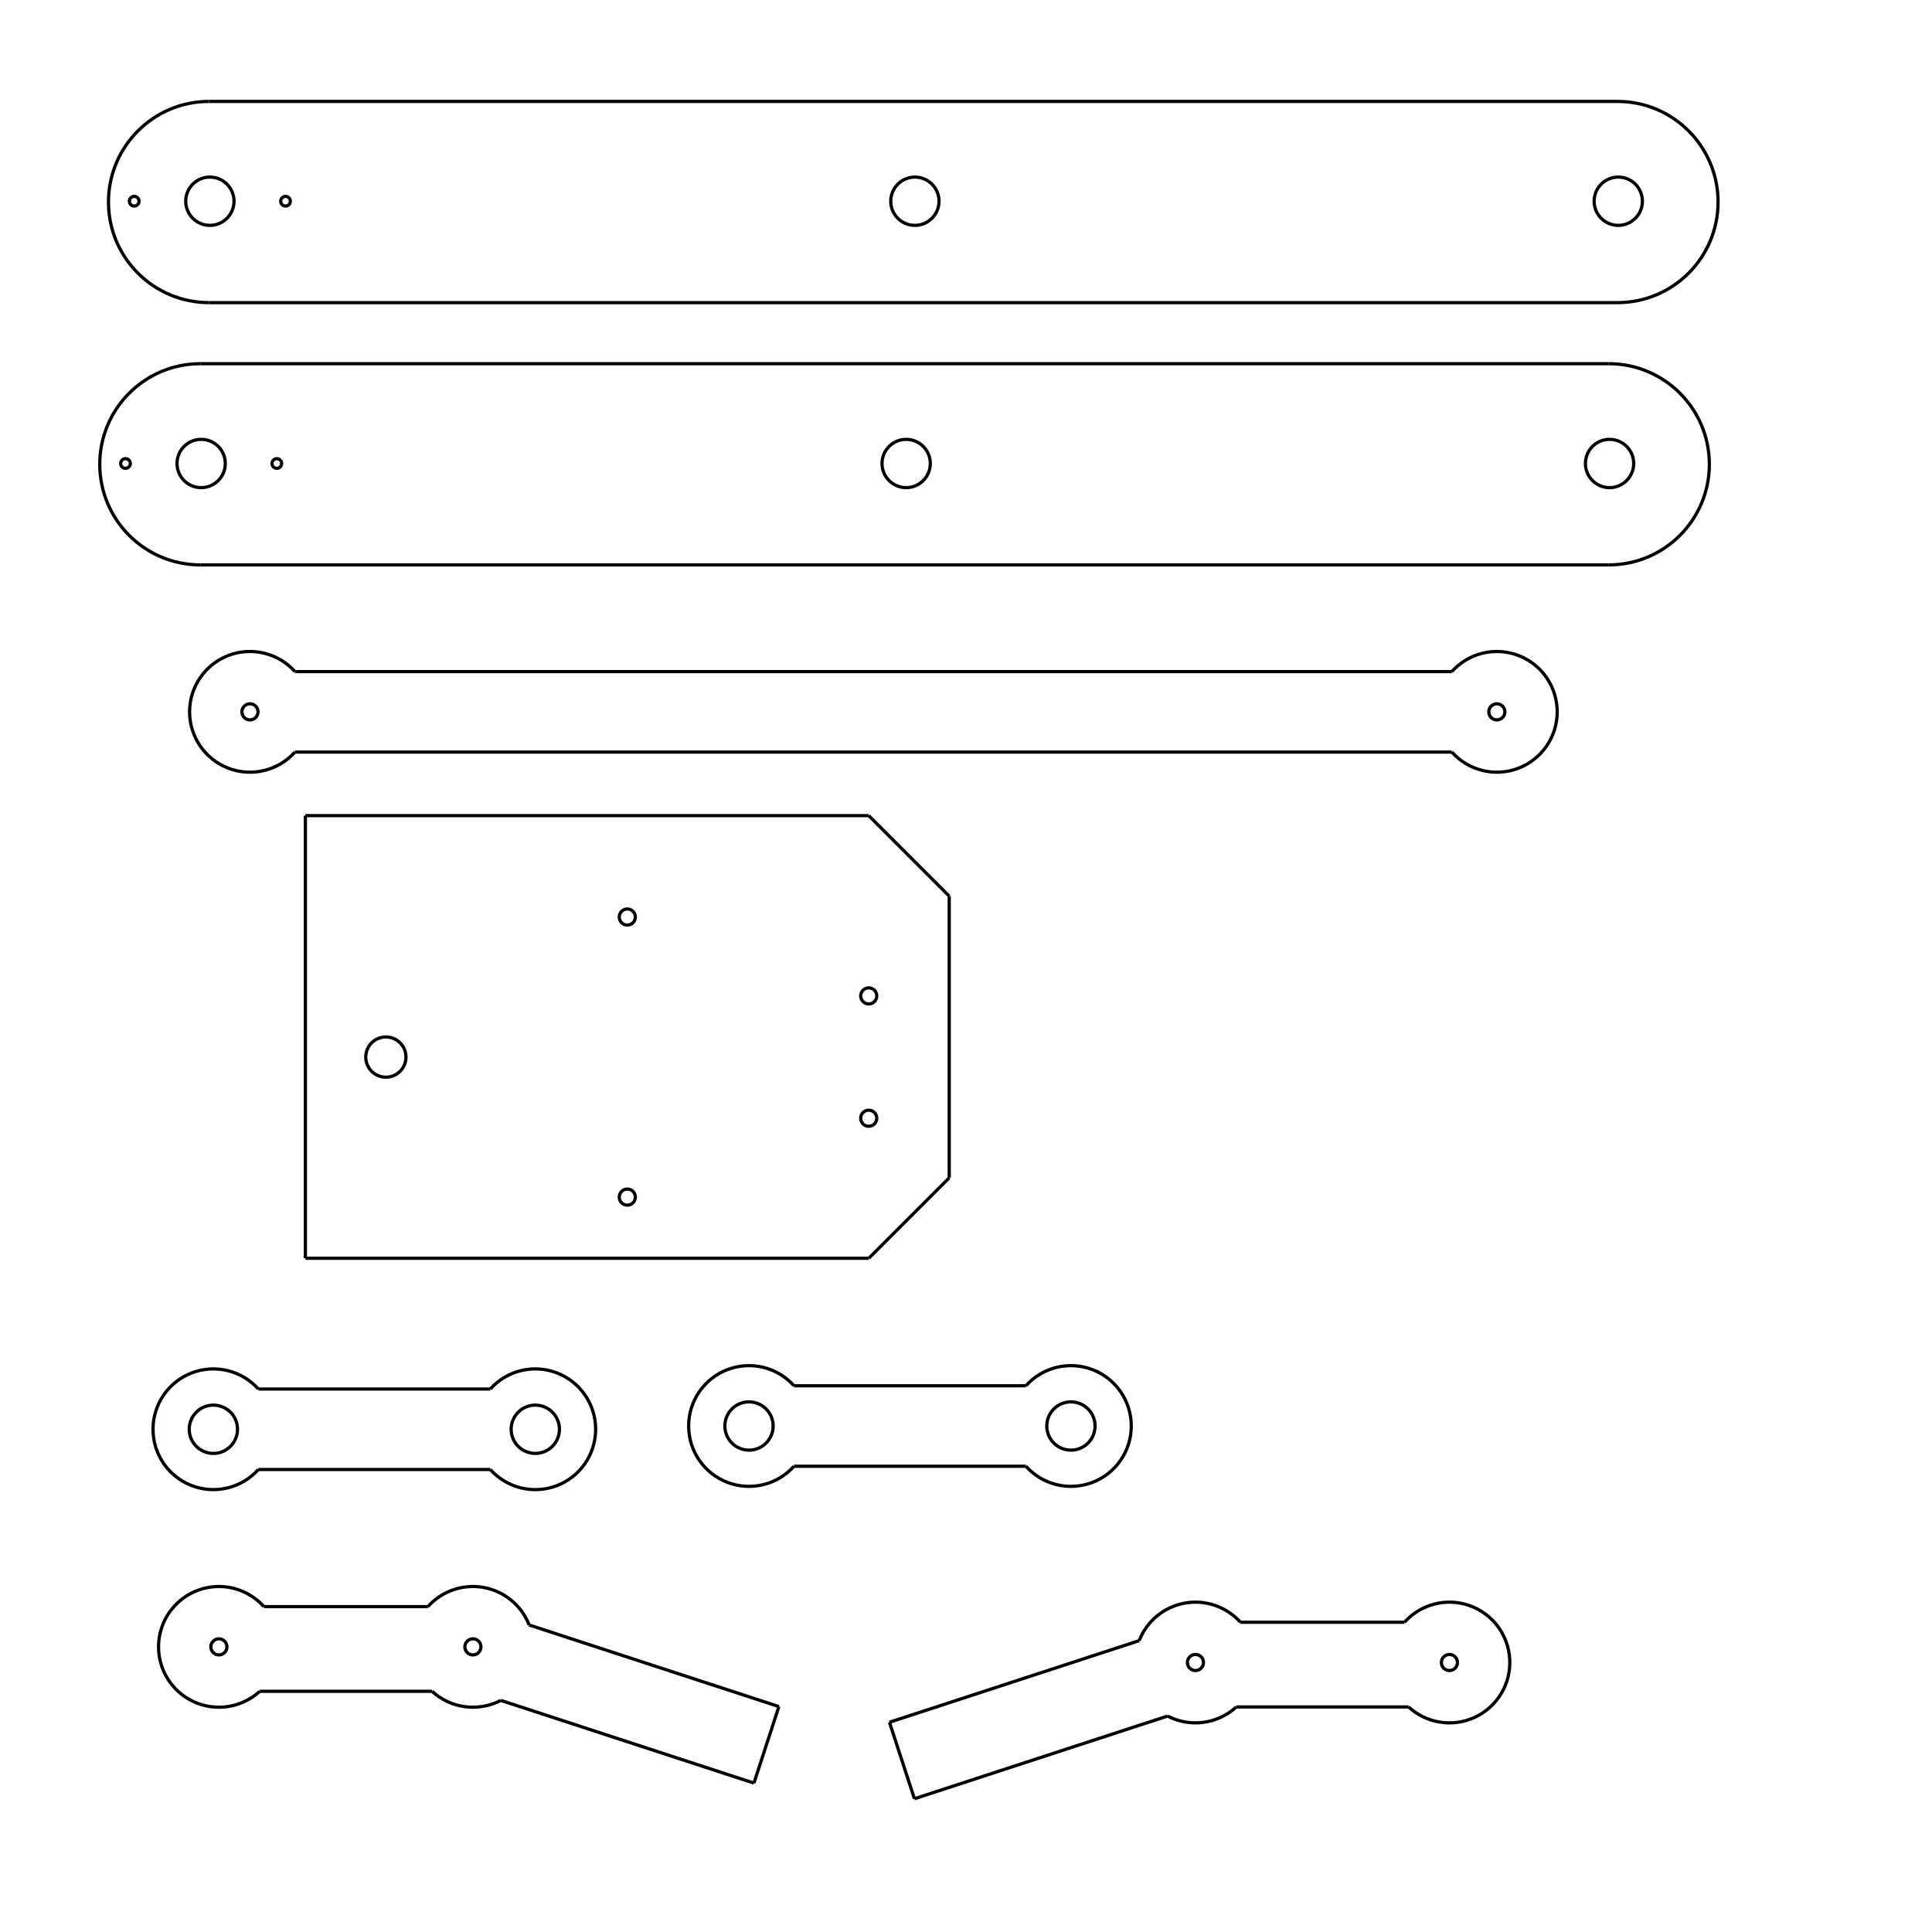 <?xml version="1.0" encoding="UTF-8" standalone="no"?>
<!-- Created with Inkscape (http://www.inkscape.org/) -->

<svg
   xmlns:dc="http://purl.org/dc/elements/1.1/"
   xmlns:cc="http://creativecommons.org/ns#"
   xmlns:rdf="http://www.w3.org/1999/02/22-rdf-syntax-ns#"
   xmlns:svg="http://www.w3.org/2000/svg"
   xmlns="http://www.w3.org/2000/svg"
   xmlns:sodipodi="http://sodipodi.sourceforge.net/DTD/sodipodi-0.dtd"
   xmlns:inkscape="http://www.inkscape.org/namespaces/inkscape"
   version="1.1"
   id="svg3713"
   xml:space="preserve"
   width="1152"
   height="1152"
   viewBox="0 0 1152 1152"
   sodipodi:docname="laser_print.svg"
   inkscape:version="0.92.3pre0 (f5a6572, 2018-03-03)"><defs
     id="defs3717" /><sodipodi:namedview
     pagecolor="#ffffff"
     bordercolor="#666666"
     borderopacity="1"
     objecttolerance="10"
     gridtolerance="10"
     guidetolerance="10"
     inkscape:pageopacity="0"
     inkscape:pageshadow="2"
     inkscape:window-width="3840"
     inkscape:window-height="2004"
     id="namedview3715"
     showgrid="false"
     inkscape:zoom="1.4557292"
     inkscape:cx="576"
     inkscape:cy="607.33408"
     inkscape:window-x="-16"
     inkscape:window-y="-16"
     inkscape:window-maximized="1"
     inkscape:current-layer="g3721" /><g
     id="g3721"
     inkscape:groupmode="layer"
     inkscape:label="laser_print"
     transform="matrix(1.333,0,0,-1.333,0,1152)"><path
       d="M 93.519,728.845 H 723.519"
       style="fill:none;stroke:#000000;stroke-width:1.44;stroke-linecap:butt;stroke-linejoin:miter;stroke-miterlimit:2;stroke-dasharray:none;stroke-opacity:1"
       id="path3731"
       inkscape:connector-curvature="0" /><path
       d="M 723.519,818.845 H 93.519"
       style="fill:none;stroke:#000000;stroke-width:1.44;stroke-linecap:butt;stroke-linejoin:miter;stroke-miterlimit:2;stroke-dasharray:none;stroke-opacity:1"
       id="path3733"
       inkscape:connector-curvature="0" /><path
       d="m 89.622,611.528 h 630"
       style="fill:none;stroke:#000000;stroke-width:1.44;stroke-linecap:butt;stroke-linejoin:miter;stroke-miterlimit:2;stroke-dasharray:none;stroke-opacity:1"
       id="path3735"
       inkscape:connector-curvature="0" /><path
       d="m 719.622,701.528 h -630"
       style="fill:none;stroke:#000000;stroke-width:1.44;stroke-linecap:butt;stroke-linejoin:miter;stroke-miterlimit:2;stroke-dasharray:none;stroke-opacity:1"
       id="path3737"
       inkscape:connector-curvature="0" /><path
       d="m 131.931,527.797 h 517.507"
       style="fill:none;stroke:#000000;stroke-width:1.44;stroke-linecap:butt;stroke-linejoin:miter;stroke-miterlimit:2;stroke-dasharray:none;stroke-opacity:1"
       id="path3739"
       inkscape:connector-curvature="0" /><path
       d="M 649.438,563.797 H 131.931"
       style="fill:none;stroke:#000000;stroke-width:1.44;stroke-linecap:butt;stroke-linejoin:miter;stroke-miterlimit:2;stroke-dasharray:none;stroke-opacity:1"
       id="path3741"
       inkscape:connector-curvature="0" /><path
       d="m 136.603,499.37 v -198"
       style="fill:none;stroke:#000000;stroke-width:1.44;stroke-linecap:butt;stroke-linejoin:miter;stroke-miterlimit:2;stroke-dasharray:none;stroke-opacity:1"
       id="path3743"
       inkscape:connector-curvature="0" /><path
       d="m 136.603,301.37 h 252"
       style="fill:none;stroke:#000000;stroke-width:1.44;stroke-linecap:butt;stroke-linejoin:miter;stroke-miterlimit:2;stroke-dasharray:none;stroke-opacity:1"
       id="path3745"
       inkscape:connector-curvature="0" /><path
       d="m 388.603,499.37 h -252"
       style="fill:none;stroke:#000000;stroke-width:1.44;stroke-linecap:butt;stroke-linejoin:miter;stroke-miterlimit:2;stroke-dasharray:none;stroke-opacity:1"
       id="path3747"
       inkscape:connector-curvature="0" /><path
       d="m 424.603,337.37 v 126"
       style="fill:none;stroke:#000000;stroke-width:1.44;stroke-linecap:butt;stroke-linejoin:miter;stroke-miterlimit:2;stroke-dasharray:none;stroke-opacity:1"
       id="path3749"
       inkscape:connector-curvature="0" /><path
       d="m 388.603,301.37 36,36"
       style="fill:none;stroke:#000000;stroke-width:1.44;stroke-linecap:butt;stroke-linejoin:miter;stroke-miterlimit:2;stroke-dasharray:none;stroke-opacity:1"
       id="path3751"
       inkscape:connector-curvature="0" /><path
       d="m 424.603,463.37 -36,36"
       style="fill:none;stroke:#000000;stroke-width:1.44;stroke-linecap:butt;stroke-linejoin:miter;stroke-miterlimit:2;stroke-dasharray:none;stroke-opacity:1"
       id="path3753"
       inkscape:connector-curvature="0" /><path
       d="M 115.57,206.884 H 219.32"
       style="fill:none;stroke:#000000;stroke-width:1.44;stroke-linecap:butt;stroke-linejoin:miter;stroke-miterlimit:2;stroke-dasharray:none;stroke-opacity:1"
       id="path3755"
       inkscape:connector-curvature="0" /><path
       d="M 219.32,242.884 H 115.57"
       style="fill:none;stroke:#000000;stroke-width:1.44;stroke-linecap:butt;stroke-linejoin:miter;stroke-miterlimit:2;stroke-dasharray:none;stroke-opacity:1"
       id="path3757"
       inkscape:connector-curvature="0" /><path
       d="M 355.165,208.341 H 458.916"
       style="fill:none;stroke:#000000;stroke-width:1.44;stroke-linecap:butt;stroke-linejoin:miter;stroke-miterlimit:2;stroke-dasharray:none;stroke-opacity:1"
       id="path3759"
       inkscape:connector-curvature="0" /><path
       d="M 458.916,244.341 H 355.165"
       style="fill:none;stroke:#000000;stroke-width:1.44;stroke-linecap:butt;stroke-linejoin:miter;stroke-miterlimit:2;stroke-dasharray:none;stroke-opacity:1"
       id="path3761"
       inkscape:connector-curvature="0" /><path
       d="m 116.197,107.675 h 77.06"
       style="fill:none;stroke:#000000;stroke-width:1.44;stroke-linecap:butt;stroke-linejoin:miter;stroke-miterlimit:2;stroke-dasharray:none;stroke-opacity:1"
       id="path3763"
       inkscape:connector-curvature="0" /><path
       d="M 224.008,103.6 337.238,66.612"
       style="fill:none;stroke:#000000;stroke-width:1.44;stroke-linecap:butt;stroke-linejoin:miter;stroke-miterlimit:2;stroke-dasharray:none;stroke-opacity:1"
       id="path3765"
       inkscape:connector-curvature="0" /><path
       d="M 191.41,145.547 H 118.043"
       style="fill:none;stroke:#000000;stroke-width:1.44;stroke-linecap:butt;stroke-linejoin:miter;stroke-miterlimit:2;stroke-dasharray:none;stroke-opacity:1"
       id="path3767"
       inkscape:connector-curvature="0" /><path
       d="M 348.417,100.832 236.702,137.326"
       style="fill:none;stroke:#000000;stroke-width:1.44;stroke-linecap:butt;stroke-linejoin:miter;stroke-miterlimit:2;stroke-dasharray:none;stroke-opacity:1"
       id="path3769"
       inkscape:connector-curvature="0" /><path
       d="m 337.238,66.612 11.179,34.22"
       style="fill:none;stroke:#000000;stroke-width:1.44;stroke-linecap:butt;stroke-linejoin:miter;stroke-miterlimit:2;stroke-dasharray:none;stroke-opacity:1"
       id="path3771"
       inkscape:connector-curvature="0" /><path
       d="M 409.042,59.611 397.864,93.832"
       style="fill:none;stroke:#000000;stroke-width:1.44;stroke-linecap:butt;stroke-linejoin:miter;stroke-miterlimit:2;stroke-dasharray:none;stroke-opacity:1"
       id="path3773"
       inkscape:connector-curvature="0" /><path
       d="m 397.864,93.832 111.715,36.494"
       style="fill:none;stroke:#000000;stroke-width:1.44;stroke-linecap:butt;stroke-linejoin:miter;stroke-miterlimit:2;stroke-dasharray:none;stroke-opacity:1"
       id="path3775"
       inkscape:connector-curvature="0" /><path
       d="M 630.084,100.674 H 553.024"
       style="fill:none;stroke:#000000;stroke-width:1.44;stroke-linecap:butt;stroke-linejoin:miter;stroke-miterlimit:2;stroke-dasharray:none;stroke-opacity:1"
       id="path3777"
       inkscape:connector-curvature="0" /><path
       d="M 522.273,96.6 409.042,59.611"
       style="fill:none;stroke:#000000;stroke-width:1.44;stroke-linecap:butt;stroke-linejoin:miter;stroke-miterlimit:2;stroke-dasharray:none;stroke-opacity:1"
       id="path3779"
       inkscape:connector-curvature="0" /><path
       d="M 554.87,138.546 H 628.237"
       style="fill:none;stroke:#000000;stroke-width:1.44;stroke-linecap:butt;stroke-linejoin:miter;stroke-miterlimit:2;stroke-dasharray:none;stroke-opacity:1"
       id="path3781"
       inkscape:connector-curvature="0" /><path
       d="m 768.519,773.845 c 0,-24.853 -20.147,-45 -45,-45 m 0,90 c 24.853,0 45,-20.147 45,-45"
       style="fill:none;stroke:#000000;stroke-width:1.44;stroke-linecap:butt;stroke-linejoin:miter;stroke-miterlimit:2;stroke-dasharray:none;stroke-opacity:1"
       id="path3783"
       inkscape:connector-curvature="0" /><path
       d="m 93.519,818.845 c -24.853,0 -45,-20.147 -45,-45 m 0,0 c 0,-24.853 20.147,-45 45,-45"
       style="fill:none;stroke:#000000;stroke-width:1.44;stroke-linecap:butt;stroke-linejoin:miter;stroke-miterlimit:2;stroke-dasharray:none;stroke-opacity:1"
       id="path3785"
       inkscape:connector-curvature="0" /><path
       d="m 764.622,656.528 c 0,-24.853 -20.147,-45 -45,-45 m 0,90 c 24.853,0 45,-20.147 45,-45"
       style="fill:none;stroke:#000000;stroke-width:1.44;stroke-linecap:butt;stroke-linejoin:miter;stroke-miterlimit:2;stroke-dasharray:none;stroke-opacity:1"
       id="path3787"
       inkscape:connector-curvature="0" /><path
       d="m 89.622,701.528 c -24.853,0 -45,-20.147 -45,-45 m 0,0 c 0,-24.853 20.147,-45 45,-45"
       style="fill:none;stroke:#000000;stroke-width:1.44;stroke-linecap:butt;stroke-linejoin:miter;stroke-miterlimit:2;stroke-dasharray:none;stroke-opacity:1"
       id="path3789"
       inkscape:connector-curvature="0" /><path
       d="m 679.197,520.574 c -10.458,-3.995 -22.296,-1.121 -29.759,7.223 m 47.125,18 c 0,-11.195 -6.908,-21.228 -17.366,-25.223 m 0,50.445 c 10.458,-3.994 17.366,-14.028 17.366,-25.223 m -47.125,18 c 7.463,8.344 19.301,11.217 29.759,7.223"
       style="fill:none;stroke:#000000;stroke-width:1.44;stroke-linecap:butt;stroke-linejoin:miter;stroke-miterlimit:2;stroke-dasharray:none;stroke-opacity:1"
       id="path3791"
       inkscape:connector-curvature="0" /><path
       d="m 131.931,563.797 c -7.463,8.344 -19.301,11.217 -29.759,7.223 m 0,0 c -10.458,-3.994 -17.366,-14.028 -17.366,-25.223 m 0,0 c 0,-11.195 6.908,-21.228 17.366,-25.223 m 0,0 c 10.458,-3.995 22.296,-1.121 29.759,7.223"
       style="fill:none;stroke:#000000;stroke-width:1.44;stroke-linecap:butt;stroke-linejoin:miter;stroke-miterlimit:2;stroke-dasharray:none;stroke-opacity:1"
       id="path3793"
       inkscape:connector-curvature="0" /><path
       d="m 673.163,545.797 c 0,1.988 -1.612,3.6 -3.6,3.6 -1.988,0 -3.6,-1.612 -3.6,-3.6 0,-1.988 1.612,-3.6 3.6,-3.6 1.988,0 3.6,1.612 3.6,3.6"
       style="fill:none;stroke:#000000;stroke-width:1.44;stroke-linecap:butt;stroke-linejoin:miter;stroke-miterlimit:2;stroke-dasharray:none;stroke-opacity:1"
       id="path3795"
       inkscape:connector-curvature="0" /><path
       d="m 115.406,545.797 c 0,1.988 -1.612,3.6 -3.6,3.6 -1.988,0 -3.6,-1.612 -3.6,-3.6 0,-1.988 1.612,-3.6 3.6,-3.6 1.988,0 3.6,1.612 3.6,3.6"
       style="fill:none;stroke:#000000;stroke-width:1.44;stroke-linecap:butt;stroke-linejoin:miter;stroke-miterlimit:2;stroke-dasharray:none;stroke-opacity:1"
       id="path3797"
       inkscape:connector-curvature="0" /><path
       d="m 249.079,199.661 c -10.458,-3.994 -22.296,-1.121 -29.759,7.223 m 47.125,18 c 0,-11.195 -6.908,-21.228 -17.366,-25.223 m 0,50.445 c 10.458,-3.995 17.366,-14.028 17.366,-25.223 m -47.125,18 c 7.463,8.344 19.301,11.217 29.759,7.223"
       style="fill:none;stroke:#000000;stroke-width:1.44;stroke-linecap:butt;stroke-linejoin:miter;stroke-miterlimit:2;stroke-dasharray:none;stroke-opacity:1"
       id="path3799"
       inkscape:connector-curvature="0" /><path
       d="m 115.57,242.884 c -7.463,8.344 -19.301,11.217 -29.759,7.223 m 0,0 c -10.458,-3.995 -17.366,-14.028 -17.366,-25.223 m 0,0 c 0,-11.195 6.908,-21.228 17.366,-25.223 m 0,0 c 10.458,-3.994 22.296,-1.121 29.759,7.223"
       style="fill:none;stroke:#000000;stroke-width:1.44;stroke-linecap:butt;stroke-linejoin:miter;stroke-miterlimit:2;stroke-dasharray:none;stroke-opacity:1"
       id="path3801"
       inkscape:connector-curvature="0" /><path
       d="m 488.675,201.118 c -10.458,-3.994 -22.296,-1.121 -29.759,7.223 m 47.125,18 c 0,-11.195 -6.908,-21.228 -17.366,-25.223 m 0,50.445 c 10.458,-3.994 17.366,-14.028 17.366,-25.223 m -47.125,18 c 7.463,8.344 19.301,11.217 29.759,7.223"
       style="fill:none;stroke:#000000;stroke-width:1.44;stroke-linecap:butt;stroke-linejoin:miter;stroke-miterlimit:2;stroke-dasharray:none;stroke-opacity:1"
       id="path3803"
       inkscape:connector-curvature="0" /><path
       d="m 355.165,244.341 c -7.463,8.344 -19.301,11.217 -29.759,7.223 m 0,0 c -10.458,-3.994 -17.366,-14.028 -17.366,-25.223 m 0,0 c 0,-11.195 6.908,-21.228 17.366,-25.223 m 0,0 c 10.458,-3.994 22.296,-1.121 29.759,7.223"
       style="fill:none;stroke:#000000;stroke-width:1.44;stroke-linecap:butt;stroke-linejoin:miter;stroke-miterlimit:2;stroke-dasharray:none;stroke-opacity:1"
       id="path3805"
       inkscape:connector-curvature="0" /><path
       d="m 236.702,137.326 c -3.401,8.753 -11.105,15.11 -20.345,16.787 m 0,0 c -9.239,1.677 -18.687,-1.567 -24.947,-8.566"
       style="fill:none;stroke:#000000;stroke-width:1.44;stroke-linecap:butt;stroke-linejoin:miter;stroke-miterlimit:2;stroke-dasharray:none;stroke-opacity:1"
       id="path3807"
       inkscape:connector-curvature="0" /><path
       d="m 193.257,107.675 c 8.37,-7.698 20.665,-9.327 30.751,-4.074"
       style="fill:none;stroke:#000000;stroke-width:1.44;stroke-linecap:butt;stroke-linejoin:miter;stroke-miterlimit:2;stroke-dasharray:none;stroke-opacity:1"
       id="path3809"
       inkscape:connector-curvature="0" /><path
       d="m 118.043,145.547 c -7.303,8.165 -18.816,11.108 -29.142,7.45 m 0,0 C 78.576,149.338 71.484,139.803 70.95,128.862 m 0,0 c -0.533,-10.942 5.597,-21.121 15.518,-25.767 m 0,0 c 9.921,-4.646 21.665,-2.836 29.728,4.58"
       style="fill:none;stroke:#000000;stroke-width:1.44;stroke-linecap:butt;stroke-linejoin:miter;stroke-miterlimit:2;stroke-dasharray:none;stroke-opacity:1"
       id="path3811"
       inkscape:connector-curvature="0" /><path
       d="m 101.518,127.547 c 0,1.988 -1.612,3.6 -3.6,3.6 -1.988,0 -3.6,-1.612 -3.6,-3.6 0,-1.988 1.612,-3.6 3.6,-3.6 1.988,0 3.6,1.612 3.6,3.6"
       style="fill:none;stroke:#000000;stroke-width:1.44;stroke-linecap:butt;stroke-linejoin:miter;stroke-miterlimit:2;stroke-dasharray:none;stroke-opacity:1"
       id="path3813"
       inkscape:connector-curvature="0" /><path
       d="m 522.273,96.6 c 10.086,-5.253 22.381,-3.624 30.751,4.074"
       style="fill:none;stroke:#000000;stroke-width:1.44;stroke-linecap:butt;stroke-linejoin:miter;stroke-miterlimit:2;stroke-dasharray:none;stroke-opacity:1"
       id="path3815"
       inkscape:connector-curvature="0" /><path
       d="m 554.87,138.546 c -6.26,6.999 -15.707,10.243 -24.947,8.566 m 0,0 c -9.239,-1.677 -16.944,-8.034 -20.345,-16.787"
       style="fill:none;stroke:#000000;stroke-width:1.44;stroke-linecap:butt;stroke-linejoin:miter;stroke-miterlimit:2;stroke-dasharray:none;stroke-opacity:1"
       id="path3817"
       inkscape:connector-curvature="0" /><path
       d="m 659.812,96.094 c -9.921,-4.646 -21.665,-2.836 -29.728,4.58 m 45.246,21.187 c 0.533,-10.942 -5.597,-21.121 -15.518,-25.767 m -2.433,49.902 c 10.326,-3.659 17.417,-13.193 17.951,-24.135 m -47.093,16.685 c 7.303,8.165 18.816,11.108 29.142,7.45"
       style="fill:none;stroke:#000000;stroke-width:1.44;stroke-linecap:butt;stroke-linejoin:miter;stroke-miterlimit:2;stroke-dasharray:none;stroke-opacity:1"
       id="path3819"
       inkscape:connector-curvature="0" /><path
       d="m 538.345,120.546 c 0,1.988 -1.612,3.6 -3.6,3.6 -1.988,0 -3.6,-1.612 -3.6,-3.6 0,-1.988 1.612,-3.6 3.6,-3.6 1.988,0 3.6,1.612 3.6,3.6"
       style="fill:none;stroke:#000000;stroke-width:1.44;stroke-linecap:butt;stroke-linejoin:miter;stroke-miterlimit:2;stroke-dasharray:none;stroke-opacity:1"
       id="path3821"
       inkscape:connector-curvature="0" /><path
       d="m 651.962,120.546 c 0,1.988 -1.612,3.6 -3.6,3.6 -1.988,0 -3.6,-1.612 -3.6,-3.6 0,-1.988 1.612,-3.6 3.6,-3.6 1.988,0 3.6,1.612 3.6,3.6"
       style="fill:none;stroke:#000000;stroke-width:1.44;stroke-linecap:butt;stroke-linejoin:miter;stroke-miterlimit:2;stroke-dasharray:none;stroke-opacity:1"
       id="path3823"
       inkscape:connector-curvature="0" /><path
       d="m 420.039,774.205 c 0,5.965 -4.835,10.8 -10.8,10.8 -5.965,0 -10.8,-4.835 -10.8,-10.8 0,-5.965 4.835,-10.8 10.8,-10.8 5.965,0 10.8,4.835 10.8,10.8"
       style="fill:none;stroke:#000000;stroke-width:1.44;stroke-linecap:butt;stroke-linejoin:miter;stroke-miterlimit:2;stroke-dasharray:none;stroke-opacity:1"
       id="path3825"
       inkscape:connector-curvature="0" /><path
       d="m 734.679,774.205 c 0,5.965 -4.835,10.8 -10.8,10.8 -5.965,0 -10.8,-4.835 -10.8,-10.8 0,-5.965 4.835,-10.8 10.8,-10.8 5.965,0 10.8,4.835 10.8,10.8"
       style="fill:none;stroke:#000000;stroke-width:1.44;stroke-linecap:butt;stroke-linejoin:miter;stroke-miterlimit:2;stroke-dasharray:none;stroke-opacity:1"
       id="path3827"
       inkscape:connector-curvature="0" /><path
       d="m 104.679,774.205 c 0,5.965 -4.835,10.8 -10.8,10.8 -5.965,0 -10.8,-4.835 -10.8,-10.8 0,-5.965 4.835,-10.8 10.8,-10.8 5.965,0 10.8,4.835 10.8,10.8"
       style="fill:none;stroke:#000000;stroke-width:1.44;stroke-linecap:butt;stroke-linejoin:miter;stroke-miterlimit:2;stroke-dasharray:none;stroke-opacity:1"
       id="path3829"
       inkscape:connector-curvature="0" /><path
       d="m 129.879,774.205 c 0,1.193 -0.967,2.16 -2.16,2.16 -1.193,0 -2.16,-0.967 -2.16,-2.16 0,-1.193 0.967,-2.16 2.16,-2.16 1.193,0 2.16,0.967 2.16,2.16"
       style="fill:none;stroke:#000000;stroke-width:1.44;stroke-linecap:butt;stroke-linejoin:miter;stroke-miterlimit:2;stroke-dasharray:none;stroke-opacity:1"
       id="path3831"
       inkscape:connector-curvature="0" /><path
       d="m 62.199,774.205 c 0,1.193 -0.967,2.16 -2.16,2.16 -1.193,0 -2.16,-0.967 -2.16,-2.16 0,-1.193 0.967,-2.16 2.16,-2.16 1.193,0 2.16,0.967 2.16,2.16"
       style="fill:none;stroke:#000000;stroke-width:1.44;stroke-linecap:butt;stroke-linejoin:miter;stroke-miterlimit:2;stroke-dasharray:none;stroke-opacity:1"
       id="path3833"
       inkscape:connector-curvature="0" /><path
       d="m 416.142,656.888 c 0,5.965 -4.835,10.8 -10.8,10.8 -5.965,0 -10.8,-4.835 -10.8,-10.8 0,-5.965 4.835,-10.8 10.8,-10.8 5.965,0 10.8,4.835 10.8,10.8"
       style="fill:none;stroke:#000000;stroke-width:1.44;stroke-linecap:butt;stroke-linejoin:miter;stroke-miterlimit:2;stroke-dasharray:none;stroke-opacity:1"
       id="path3835"
       inkscape:connector-curvature="0" /><path
       d="m 730.782,656.888 c 0,5.965 -4.835,10.8 -10.8,10.8 -5.965,0 -10.8,-4.835 -10.8,-10.8 0,-5.965 4.835,-10.8 10.8,-10.8 5.965,0 10.8,4.835 10.8,10.8"
       style="fill:none;stroke:#000000;stroke-width:1.44;stroke-linecap:butt;stroke-linejoin:miter;stroke-miterlimit:2;stroke-dasharray:none;stroke-opacity:1"
       id="path3837"
       inkscape:connector-curvature="0" /><path
       d="m 100.782,656.888 c 0,5.965 -4.835,10.8 -10.8,10.8 -5.965,0 -10.8,-4.835 -10.8,-10.8 0,-5.965 4.835,-10.8 10.8,-10.8 5.965,0 10.8,4.835 10.8,10.8"
       style="fill:none;stroke:#000000;stroke-width:1.44;stroke-linecap:butt;stroke-linejoin:miter;stroke-miterlimit:2;stroke-dasharray:none;stroke-opacity:1"
       id="path3839"
       inkscape:connector-curvature="0" /><path
       d="m 125.982,656.888 c 0,1.193 -0.967,2.16 -2.16,2.16 -1.193,0 -2.16,-0.967 -2.16,-2.16 0,-1.193 0.967,-2.16 2.16,-2.16 1.193,0 2.16,0.967 2.16,2.16"
       style="fill:none;stroke:#000000;stroke-width:1.44;stroke-linecap:butt;stroke-linejoin:miter;stroke-miterlimit:2;stroke-dasharray:none;stroke-opacity:1"
       id="path3841"
       inkscape:connector-curvature="0" /><path
       d="m 58.302,656.888 c 0,1.193 -0.967,2.16 -2.16,2.16 -1.193,0 -2.16,-0.967 -2.16,-2.16 0,-1.193 0.967,-2.16 2.16,-2.16 1.193,0 2.16,0.967 2.16,2.16"
       style="fill:none;stroke:#000000;stroke-width:1.44;stroke-linecap:butt;stroke-linejoin:miter;stroke-miterlimit:2;stroke-dasharray:none;stroke-opacity:1"
       id="path3843"
       inkscape:connector-curvature="0" /><path
       d="m 181.603,391.37 c 0,4.971 -4.029,9 -9,9 -4.971,0 -9,-4.029 -9,-9 0,-4.971 4.029,-9 9,-9 4.971,0 9,4.029 9,9"
       style="fill:none;stroke:#000000;stroke-width:1.44;stroke-linecap:butt;stroke-linejoin:miter;stroke-miterlimit:2;stroke-dasharray:none;stroke-opacity:1"
       id="path3845"
       inkscape:connector-curvature="0" /><path
       d="m 392.202,418.73 c 0,1.988 -1.612,3.6 -3.6,3.6 -1.988,0 -3.6,-1.612 -3.6,-3.6 0,-1.988 1.612,-3.6 3.6,-3.6 1.988,0 3.6,1.612 3.6,3.6"
       style="fill:none;stroke:#000000;stroke-width:1.44;stroke-linecap:butt;stroke-linejoin:miter;stroke-miterlimit:2;stroke-dasharray:none;stroke-opacity:1"
       id="path3847"
       inkscape:connector-curvature="0" /><path
       d="m 392.202,364.01 c 0,1.988 -1.612,3.6 -3.6,3.6 -1.988,0 -3.6,-1.612 -3.6,-3.6 0,-1.988 1.612,-3.6 3.6,-3.6 1.988,0 3.6,1.612 3.6,3.6"
       style="fill:none;stroke:#000000;stroke-width:1.44;stroke-linecap:butt;stroke-linejoin:miter;stroke-miterlimit:2;stroke-dasharray:none;stroke-opacity:1"
       id="path3849"
       inkscape:connector-curvature="0" /><path
       d="m 284.202,454.01 c 0,1.988 -1.612,3.6 -3.6,3.6 -1.988,0 -3.6,-1.612 -3.6,-3.6 0,-1.988 1.612,-3.6 3.6,-3.6 1.988,0 3.6,1.612 3.6,3.6"
       style="fill:none;stroke:#000000;stroke-width:1.44;stroke-linecap:butt;stroke-linejoin:miter;stroke-miterlimit:2;stroke-dasharray:none;stroke-opacity:1"
       id="path3851"
       inkscape:connector-curvature="0" /><path
       d="m 284.202,328.73 c 0,1.988 -1.612,3.6 -3.6,3.6 -1.988,0 -3.6,-1.612 -3.6,-3.6 0,-1.988 1.612,-3.6 3.6,-3.6 1.988,0 3.6,1.612 3.6,3.6"
       style="fill:none;stroke:#000000;stroke-width:1.44;stroke-linecap:butt;stroke-linejoin:miter;stroke-miterlimit:2;stroke-dasharray:none;stroke-opacity:1"
       id="path3853"
       inkscape:connector-curvature="0" /><path
       d="m 250.245,224.884 c 0,5.965 -4.835,10.8 -10.8,10.8 -5.965,0 -10.8,-4.835 -10.8,-10.8 0,-5.965 4.835,-10.8 10.8,-10.8 5.965,0 10.8,4.835 10.8,10.8"
       style="fill:none;stroke:#000000;stroke-width:1.44;stroke-linecap:butt;stroke-linejoin:miter;stroke-miterlimit:2;stroke-dasharray:none;stroke-opacity:1"
       id="path3855"
       inkscape:connector-curvature="0" /><path
       d="m 106.245,224.884 c 0,5.965 -4.835,10.8 -10.8,10.8 -5.965,0 -10.8,-4.835 -10.8,-10.8 0,-5.965 4.835,-10.8 10.8,-10.8 5.965,0 10.8,4.835 10.8,10.8"
       style="fill:none;stroke:#000000;stroke-width:1.44;stroke-linecap:butt;stroke-linejoin:miter;stroke-miterlimit:2;stroke-dasharray:none;stroke-opacity:1"
       id="path3857"
       inkscape:connector-curvature="0" /><path
       d="m 489.84,226.341 c 0,5.965 -4.835,10.8 -10.8,10.8 -5.965,0 -10.8,-4.835 -10.8,-10.8 0,-5.965 4.835,-10.8 10.8,-10.8 5.965,0 10.8,4.835 10.8,10.8"
       style="fill:none;stroke:#000000;stroke-width:1.44;stroke-linecap:butt;stroke-linejoin:miter;stroke-miterlimit:2;stroke-dasharray:none;stroke-opacity:1"
       id="path3859"
       inkscape:connector-curvature="0" /><path
       d="m 345.84,226.341 c 0,5.965 -4.835,10.8 -10.8,10.8 -5.965,0 -10.8,-4.835 -10.8,-10.8 0,-5.965 4.835,-10.8 10.8,-10.8 5.965,0 10.8,4.835 10.8,10.8"
       style="fill:none;stroke:#000000;stroke-width:1.44;stroke-linecap:butt;stroke-linejoin:miter;stroke-miterlimit:2;stroke-dasharray:none;stroke-opacity:1"
       id="path3861"
       inkscape:connector-curvature="0" /><path
       d="m 215.135,127.547 c 0,1.988 -1.612,3.6 -3.6,3.6 -1.988,0 -3.6,-1.612 -3.6,-3.6 0,-1.988 1.612,-3.6 3.6,-3.6 1.988,0 3.6,1.612 3.6,3.6"
       style="fill:none;stroke:#000000;stroke-width:1.44;stroke-linecap:butt;stroke-linejoin:miter;stroke-miterlimit:2;stroke-dasharray:none;stroke-opacity:1"
       id="path3863"
       inkscape:connector-curvature="0" /></g></svg>